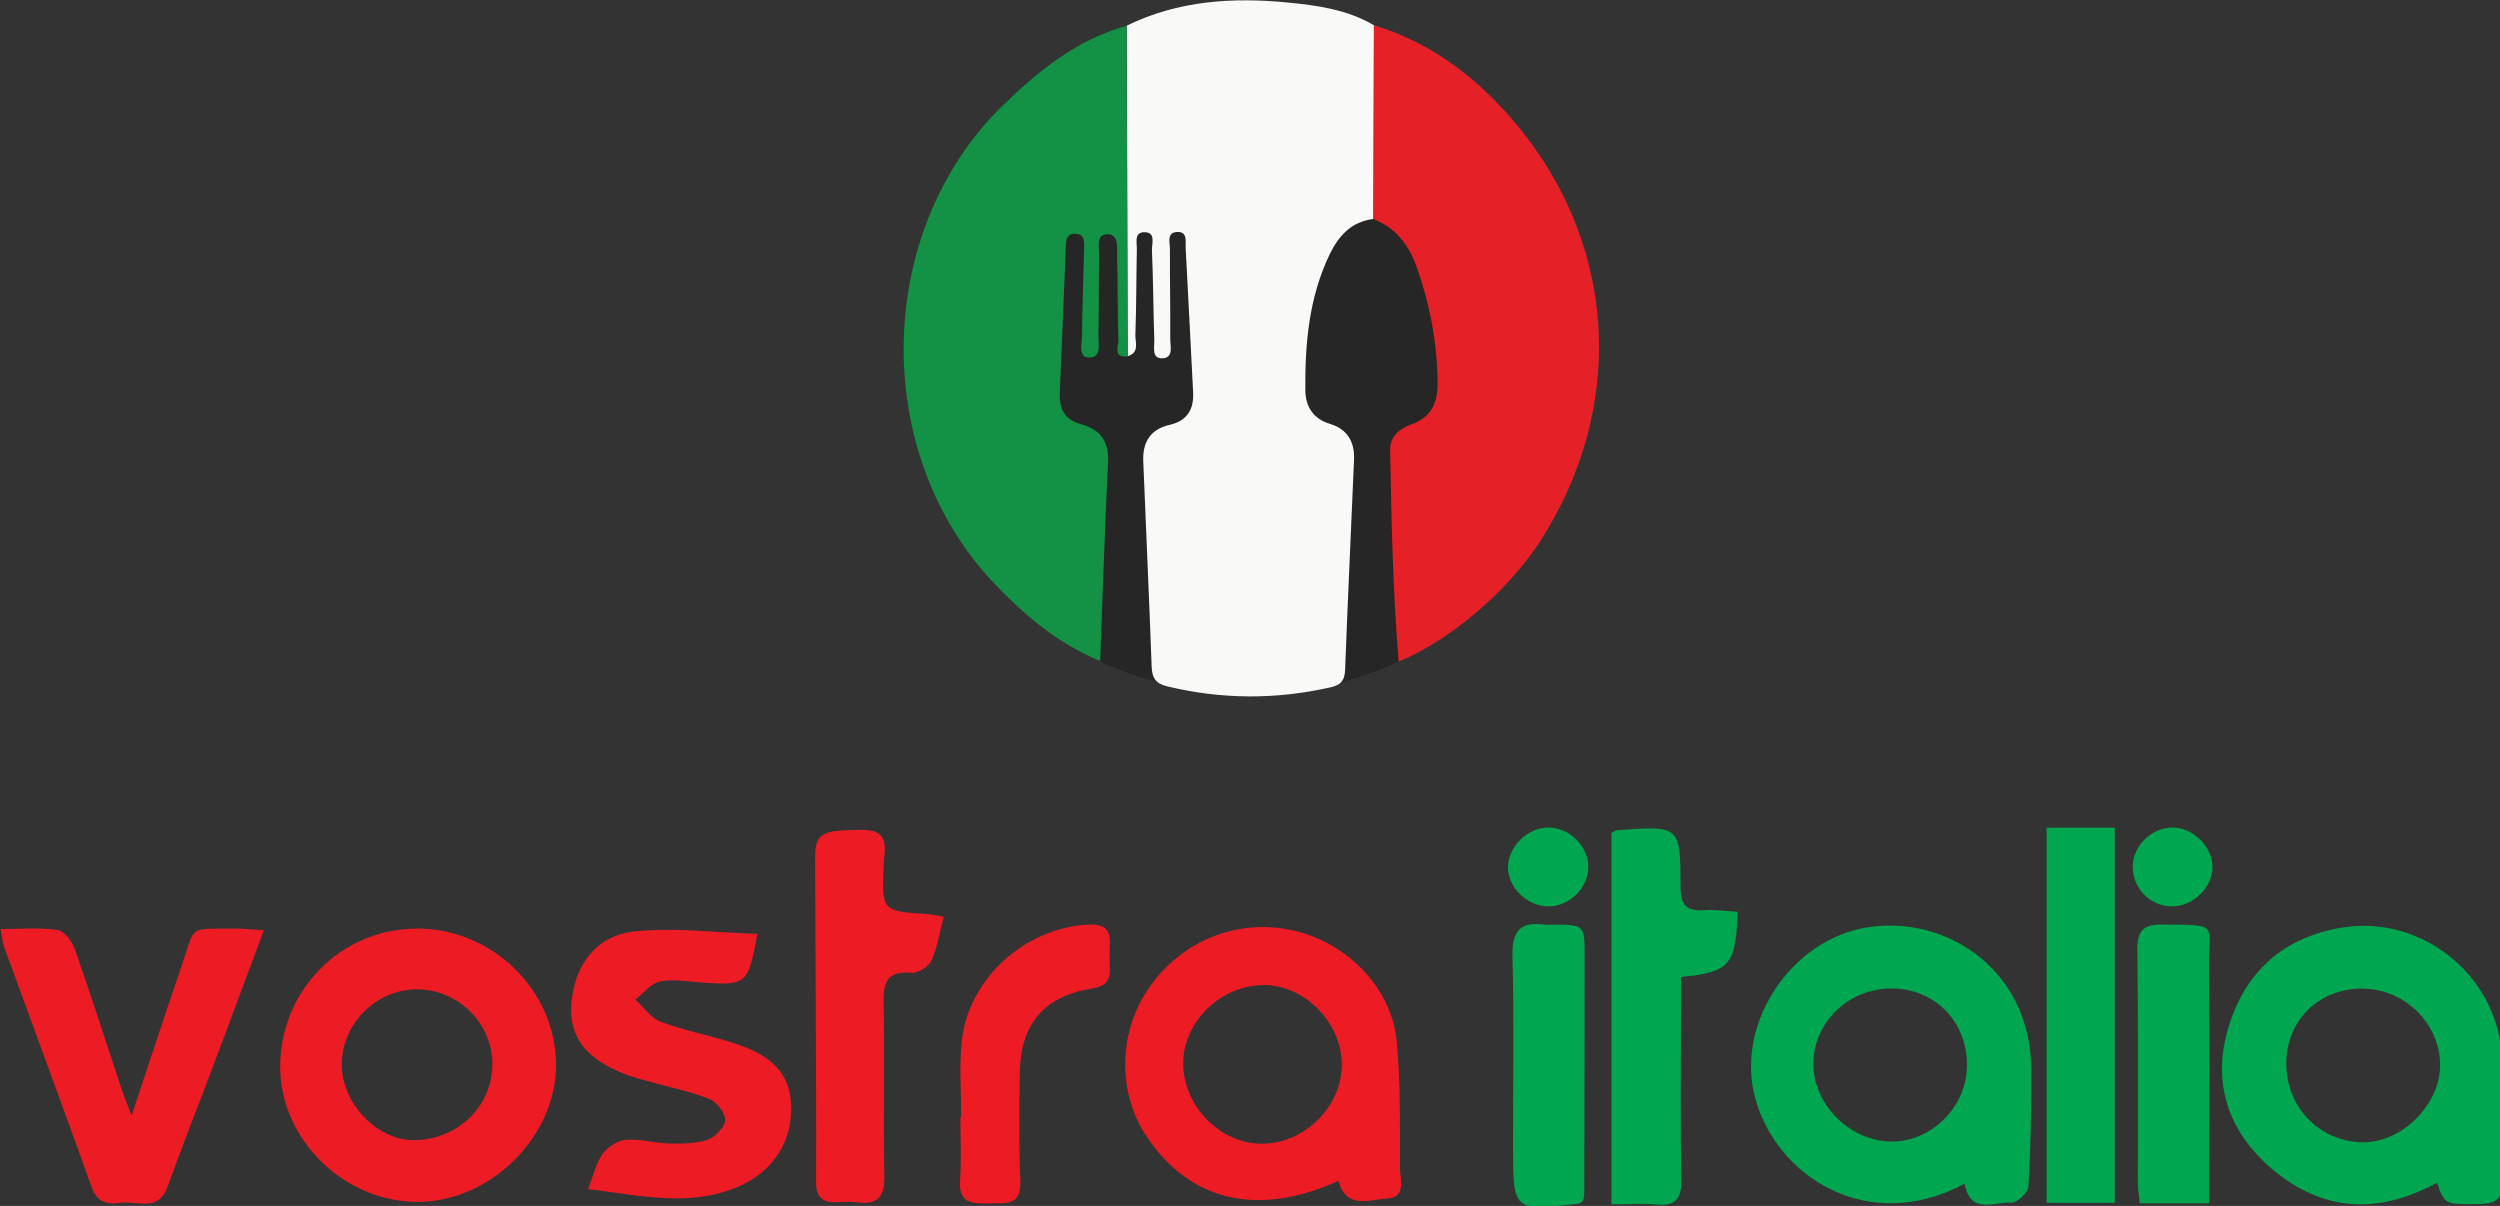 <?xml version="1.0" encoding="UTF-8" standalone="no"?>
<!-- Created with Inkscape (http://www.inkscape.org/) -->

<svg
   width="83.807mm"
   height="40.427mm"
   viewBox="0 0 83.807 40.427"
   version="1.1"
   id="svg12"
   xml:space="preserve"
   xmlns:inkscape="http://www.inkscape.org/namespaces/inkscape"
   xmlns:sodipodi="http://sodipodi.sourceforge.net/DTD/sodipodi-0.dtd"
   xmlns="http://www.w3.org/2000/svg"
   xmlns:svg="http://www.w3.org/2000/svg"><rect x="0" y="0" width="83.807" height="40.427" fill="#333333" stroke="none"/><sodipodi:namedview
     id="namedview14"
     pagecolor="#ffffff"
     bordercolor="#111111"
     borderopacity="1"
     inkscape:showpageshadow="0"
     inkscape:pageopacity="0"
     inkscape:pagecheckerboard="1"
     inkscape:deskcolor="#d1d1d1"
     inkscape:document-units="mm"
     showgrid="false" /><defs
     id="defs9"><clipPath
       id="90058448c6"><path
         d="m 192.125,49.125 h 23.746 v 66.488 H 192.125 Z m 0,0"
         clip-rule="nonzero"
         id="path9" /></clipPath><clipPath
       id="accc9ecbf8"><path
         d="m 192.156,51.773 c 4.895,-2.402 10.121,-2.719 15.414,-2.191 2.773,0.277 5.582,0.676 8.066,2.145 -0.012,6.129 -0.031,12.27 -0.051,18.402 -2.082,0.25 -3.289,1.586 -4.148,3.352 -1.961,4.086 -2.352,8.461 -2.312,12.898 0.012,1.547 0.738,2.723 2.324,3.199 1.684,0.512 2.371,1.727 2.301,3.402 -0.277,6.66 -0.598,13.309 -0.848,19.969 -0.039,1.004 -0.398,1.434 -1.375,1.652 -5.203,1.18 -10.379,1.156 -15.551,-0.098 -1.039,-0.25 -1.406,-0.77 -1.445,-1.855 -0.23,-6.508 -0.539,-13.008 -0.797,-19.52 -0.07,-1.785 0.656,-3.031 2.5,-3.449 1.664,-0.379 2.324,-1.465 2.234,-3.121 -0.238,-4.555 -0.461,-9.121 -0.707,-13.68 -0.031,-0.605 0.207,-1.574 -0.82,-1.516 -1.004,0.051 -0.676,1.008 -0.676,1.605 -0.012,2.844 0.051,5.695 0.031,8.535 0,0.688 0.328,1.773 -0.691,1.855 -1.105,0.078 -0.805,-1.039 -0.824,-1.727 -0.09,-2.84 -0.102,-5.691 -0.223,-8.531 -0.027,-0.629 0.422,-1.766 -0.777,-1.715 -0.938,0.039 -0.637,1.023 -0.656,1.633 -0.059,2.691 -0.039,5.395 -0.141,8.086 -0.027,0.707 0.43,1.703 -0.727,2.055 -0.031,-10.469 -0.051,-20.938 -0.082,-31.406"
         clip-rule="nonzero"
         id="path12" /></clipPath><clipPath
       id="1109c634b2"><path
         d="m 215.574,51.5 h 21.668 v 60.848 h -21.668 z m 0,0"
         clip-rule="nonzero"
         id="path15" /></clipPath><clipPath
       id="72cbde54d8"><path
         d="m 215.598,70.129 c 0.019,-6.133 0.027,-12.273 0.047,-18.402 5.543,1.684 9.941,5.102 13.559,9.449 9.602,11.555 10.379,26.887 2.215,39.57 -3.012,4.676 -8.535,9.402 -13.43,11.414 -0.559,-6.738 -0.688,-13.418 -0.809,-20.109 -0.019,-1.324 0.957,-2.043 2.023,-2.422 1.957,-0.707 2.504,-2.102 2.484,-4.016 -0.051,-3.781 -0.738,-7.43 -2.004,-10.969 -0.738,-2.055 -1.973,-3.68 -4.078,-4.504"
         clip-rule="nonzero"
         id="path18" /></clipPath><clipPath
       id="ce1d7c994f"><path
         d="m 170.758,51.5 h 21.664 v 60.848 h -21.664 z m 0,0"
         clip-rule="nonzero"
         id="path21" /></clipPath><clipPath
       id="dc9045a1ca"><path
         d="m 192.156,51.773 c 0.031,10.469 0.062,20.938 0.082,31.406 -1.406,0.148 -0.848,-0.969 -0.867,-1.516 -0.09,-2.613 -0.039,-5.246 -0.121,-7.855 -0.019,-0.828 0.199,-2.195 -0.848,-2.234 -1.234,-0.039 -0.836,1.328 -0.855,2.145 -0.062,2.473 -0.012,4.945 -0.07,7.406 -0.019,0.828 0.34,2.164 -0.879,2.164 -1.066,0 -0.688,-1.305 -0.676,-2.043 0.008,-2.691 0.129,-5.383 0.188,-8.078 0.012,-0.645 0.172,-1.555 -0.727,-1.633 -1.117,-0.109 -0.988,0.918 -1.016,1.613 -0.203,4.488 -0.352,8.965 -0.559,13.449 -0.07,1.555 0.438,2.594 2.023,3.023 1.824,0.488 2.652,1.625 2.562,3.617 -0.312,6.18 -0.5,12.371 -0.75,18.871 -4.125,-1.734 -7.207,-4.387 -10.008,-7.316 -11.855,-12.402 -11.477,-33.559 0.809,-45.492 3.379,-3.277 7.027,-6.219 11.703,-7.516"
         clip-rule="nonzero"
         id="path24" /></clipPath><clipPath
       id="3ce7f9e20b"><path
         d="m 192,137.359 h 26.234 v 26.105 H 192 Z m 0,0"
         clip-rule="nonzero"
         id="path105" /></clipPath><clipPath
       id="6c8394d300"><path
         d="m 205.172,142.883 c -4.066,-0.012 -7.676,3.508 -7.645,7.477 0.019,4.055 3.59,7.637 7.535,7.586 4.07,-0.051 7.578,-3.598 7.527,-7.598 -0.051,-3.949 -3.539,-7.457 -7.406,-7.477 m 7.078,18.602 c -7.676,3.473 -14.059,1.938 -18.176,-4.164 -2.82,-4.199 -2.75,-9.902 0.191,-14.16 3.18,-4.605 8.664,-6.719 13.996,-5.383 4.977,1.238 9.062,5.484 9.531,10.449 0.379,3.977 0.297,7.996 0.309,12.004 0,1.086 0.648,2.832 -1.246,2.93 -1.645,0.09 -3.809,1.086 -4.605,-1.676"
         clip-rule="nonzero"
         id="path108" /></clipPath><clipPath
       id="dce3aa7170"><path
         d="M 111.68,137.359 H 138 v 26.285 h -26.32 z m 0,0"
         clip-rule="nonzero"
         id="path111" /></clipPath><clipPath
       id="5795791feb"><path
         d="m 131.926,150.539 c 0.07,-3.859 -3.039,-7.109 -6.926,-7.25 -3.93,-0.141 -7.32,3.102 -7.379,7.051 -0.059,3.648 3.238,7.207 6.719,7.266 4.129,0.059 7.508,-3.09 7.578,-7.066 m -7.258,-13.031 c 7.227,-0.051 13.297,5.852 13.309,12.949 0.012,6.809 -6.203,12.98 -13.102,13.012 -6.957,0.027 -13,-5.824 -13.09,-12.672 -0.098,-7.289 5.676,-13.23 12.883,-13.281"
         clip-rule="nonzero"
         id="path114" /></clipPath><clipPath
       id="d97ef50db6"><path
         d="m 85.219,137.359 h 25.039 v 26.285 H 85.219 Z m 0,0"
         clip-rule="nonzero"
         id="path117" /></clipPath><clipPath
       id="b68c754a93"><path
         d="m 110.223,137.668 c -1.625,4.355 -3.121,8.395 -4.637,12.422 -1.492,3.977 -3.059,7.914 -4.496,11.914 -0.895,2.5 -2.941,1.316 -4.535,1.555 -1.215,0.188 -2.184,-0.07 -2.691,-1.508 -2.73,-7.625 -5.555,-15.223 -8.324,-22.84 -0.148,-0.418 -0.168,-0.875 -0.32,-1.652 1.914,0 3.691,-0.172 5.406,0.09 0.645,0.098 1.395,1.094 1.652,1.844 1.535,4.367 2.941,8.781 4.398,13.168 0.227,0.699 0.516,1.375 0.984,2.621 1.688,-5.062 3.152,-9.578 4.699,-14.066 1.434,-4.164 0.527,-3.648 5.281,-3.699 0.688,0 1.367,0.082 2.574,0.152"
         clip-rule="nonzero"
         id="path120" /></clipPath><clipPath
       id="a37011aa1f"><path
         d="m 139.383,137.535 h 20.957 v 25.754 h -20.957 z m 0,0"
         clip-rule="nonzero"
         id="path123" /></clipPath><clipPath
       id="40a1fbaf23"><path
         d="m 157.09,138.008 c -0.855,4.734 -1.047,4.883 -4.844,4.664 -1.457,-0.09 -2.953,-0.391 -4.359,-0.148 -0.875,0.148 -1.605,1.125 -2.391,1.734 0.797,0.719 1.477,1.754 2.402,2.102 2.234,0.84 4.598,1.277 6.867,2.004 2.844,0.918 5.316,2.285 5.523,5.742 0.211,3.461 -1.605,6.43 -4.953,7.887 -4.645,2.023 -9.312,0.867 -14.328,0.258 0.559,-1.395 0.777,-2.512 1.387,-3.34 0.48,-0.645 1.406,-1.273 2.184,-1.336 1.355,-0.109 2.75,0.32 4.137,0.352 1.219,0.027 2.512,0.019 3.641,-0.359 0.719,-0.25 1.633,-1.176 1.676,-1.836 0.039,-0.656 -0.77,-1.742 -1.449,-2.012 -1.773,-0.719 -3.688,-1.098 -5.543,-1.617 -0.887,-0.246 -1.793,-0.477 -2.648,-0.816 -3.672,-1.457 -5.215,-3.57 -4.965,-6.668 0.297,-3.641 2.359,-6.473 6.039,-6.84 3.75,-0.391 7.586,0.117 11.625,0.238"
         clip-rule="nonzero"
         id="path126" /></clipPath><clipPath
       id="01442bcd54"><path
         d="m 162.473,128.125 h 12.43 v 35.52 h -12.43 z m 0,0"
         clip-rule="nonzero"
         id="path129" /></clipPath><clipPath
       id="4ed800f2c8"><path
         d="m 174.785,136.402 c -0.418,1.562 -0.605,2.961 -1.176,4.176 -0.27,0.566 -1.285,1.188 -1.902,1.137 -2.273,-0.199 -2.672,0.867 -2.633,2.852 0.109,5.473 -0.031,10.957 0.07,16.43 0.027,1.883 -0.52,2.762 -2.473,2.523 -0.688,-0.082 -1.387,-0.051 -2.086,-0.023 -1.383,0.07 -1.941,-0.578 -1.922,-1.941 0.027,-2.934 0.008,-5.863 0,-8.793 -0.031,-7.238 -0.051,-14.488 -0.09,-21.723 -0.012,-2.633 0.496,-2.863 4.434,-2.902 2.273,-0.019 2.305,1.227 2.105,2.832 -0.019,0.148 -0.019,0.309 -0.031,0.457 -0.18,4.438 -0.18,4.438 4.129,4.707 0.379,0.019 0.746,0.117 1.594,0.258"
         clip-rule="nonzero"
         id="path132" /></clipPath><clipPath
       id="7dd5ea0a7c"><path
         d="m 176.324,137.004 h 14.383 v 26.641 h -14.383 z m 0,0"
         clip-rule="nonzero"
         id="path135" /></clipPath><clipPath
       id="541b8651ce"><path
         d="m 176.449,155.441 c 0,-2.391 -0.199,-4.793 0.043,-7.168 0.586,-5.98 6.039,-10.875 12.07,-11.137 1.379,-0.059 2.055,0.379 1.996,1.797 -0.031,0.766 -0.031,1.543 0,2.312 0.051,1.195 -0.391,1.754 -1.676,1.953 -4.586,0.73 -6.828,3.41 -6.879,8.098 -0.031,3.398 -0.09,6.797 0.059,10.195 0.102,2.375 -1.395,2.094 -2.871,2.117 -1.523,0.019 -3,0.156 -2.852,-2.156 0.133,-2.004 0.031,-4.016 0.031,-6.02 0.031,0 0.059,0 0.102,0"
         clip-rule="nonzero"
         id="path138" /></clipPath><clipPath
       id="9f5595e96f"><path
         d="m 251.422,137.133 h 26.777 v 26.777 h -26.777 z m 0,0"
         clip-rule="nonzero"
         id="path141" /></clipPath><clipPath
       id="e20e339ef6"><path
         d="m 264.738,143.203 c -4.086,0 -7.438,3.32 -7.367,7.285 0.07,3.801 3.488,7.18 7.336,7.25 3.852,0.07 7.219,-3.27 7.25,-7.188 0.031,-4.219 -3.051,-7.359 -7.207,-7.348 m 6.977,18.543 c -9.23,4.934 -17.926,-0.73 -19.898,-8.195 -1.883,-7.141 3.52,-15.055 10.719,-16.16 7.664,-1.176 15.492,4.227 15.52,13.527 0.012,3.707 -0.059,7.418 -0.277,11.105 -0.031,0.57 -1.086,1.555 -1.605,1.516 -1.574,-0.129 -3.879,1.227 -4.457,-1.793"
         clip-rule="nonzero"
         id="path144" /></clipPath><clipPath
       id="ff20b13f37"><path
         d="m 296.172,137.133 h 26.777 v 26.598 h -26.777 z m 0,0"
         clip-rule="nonzero"
         id="path147" /></clipPath><clipPath
       id="ddf20874b9"><path
         d="m 309.582,143.211 c -4.148,-0.039 -7.238,2.934 -7.297,7.02 -0.062,4.156 3.051,7.457 7.148,7.578 3.785,0.109 7.504,-3.582 7.457,-7.398 -0.051,-3.898 -3.359,-7.148 -7.309,-7.188 m 7.02,18.422 c -5.645,3.07 -10.879,2.734 -15.633,-1.266 -4.207,-3.547 -5.773,-8.223 -4.18,-13.488 1.586,-5.242 5.164,-8.543 10.797,-9.473 7.699,-1.266 15.246,4.816 15.184,13.082 -0.027,3.707 -0.066,7.418 0.012,11.117 0.031,1.504 -0.539,2.012 -2.016,2.043 -3.387,0.07 -3.477,0.098 -4.156,-2.016"
         clip-rule="nonzero"
         id="path150" /></clipPath><clipPath
       id="6c82bfcf6b"><path
         d="m 238.121,128 h 12.223 v 35.91 h -12.223 z m 0,0"
         clip-rule="nonzero"
         id="path153" /></clipPath><clipPath
       id="bfe8ddc08f"><path
         d="M 238.199,163.711 V 128.438 c 0.238,-0.129 0.371,-0.25 0.508,-0.258 5.984,-0.461 6.051,-0.461 6.051,5.391 0,1.797 0.641,2.312 2.297,2.195 1.035,-0.07 2.09,0.098 3.129,0.16 -0.18,5.074 -0.738,5.73 -5.383,6.18 0,0.848 0,1.734 0,2.613 0,5.551 -0.07,11.105 0.027,16.656 0.031,1.855 -0.578,2.512 -2.391,2.344 -1.355,-0.121 -2.73,-0.019 -4.246,-0.019"
         clip-rule="nonzero"
         id="path156" /></clipPath><clipPath
       id="6e809c4f35"><path
         d="m 279.523,127.93 h 6.469 v 35.629 h -6.469 z m 0,0"
         clip-rule="nonzero"
         id="path159" /></clipPath><clipPath
       id="8648db23b3"><path
         d="m 228.777,137 h 7.008 v 27 h -7.008 z m 0,0"
         clip-rule="nonzero"
         id="path162" /></clipPath><clipPath
       id="deafad6e73"><path
         d="m 235.508,163.34 c -0.25,0.199 -0.301,0.289 -0.367,0.289 -6.281,0.738 -6.293,0.738 -6.293,-5.453 -0.008,-6.031 0.102,-12.062 -0.051,-18.086 -0.059,-2.41 0.809,-3.258 3.082,-2.949 0.23,0.031 0.469,0 0.699,0 3.07,0.008 3.078,0.008 3.07,3.02 0,7.496 -0.019,14.996 -0.031,22.504 0,0.227 -0.07,0.457 -0.109,0.688"
         clip-rule="nonzero"
         id="path165" /></clipPath><clipPath
       id="a7533d7215"><path
         d="m 288.086,137 h 7.008 v 26.73 h -7.008 z m 0,0"
         clip-rule="nonzero"
         id="path168" /></clipPath><clipPath
       id="653168fc57"><path
         d="m 294.938,163.598 h -6.562 c -0.07,-0.676 -0.188,-1.266 -0.188,-1.852 -0.012,-7.41 0.051,-14.805 -0.051,-22.215 -0.031,-1.863 0.637,-2.422 2.395,-2.402 5.492,0.062 4.363,-0.207 4.406,4.207 0.07,7.32 0.019,14.648 0.019,22.262"
         clip-rule="nonzero"
         id="path171" /></clipPath><clipPath
       id="5cfd86ee07"><path
         d="M 228.238,127.785 H 236 v 7.73 h -7.762 z m 0,0"
         clip-rule="nonzero"
         id="path174" /></clipPath><clipPath
       id="d465a93c06"><path
         d="m 232.238,127.918 c 1.965,0.019 3.719,1.734 3.758,3.68 0.039,2.023 -1.793,3.848 -3.836,3.809 -1.977,-0.039 -3.75,-1.754 -3.789,-3.648 -0.031,-1.996 1.844,-3.859 3.867,-3.84"
         clip-rule="nonzero"
         id="path177" /></clipPath><clipPath
       id="0d92c3cdcf"><path
         d="m 287.547,127.785 h 7.906 v 7.73 h -7.906 z m 0,0"
         clip-rule="nonzero"
         id="path180" /></clipPath><clipPath
       id="36f29c0ff0"><path
         d="m 291.379,135.406 c -2.105,-0.031 -3.762,-1.805 -3.672,-3.918 0.082,-1.926 1.895,-3.609 3.828,-3.57 1.926,0.039 3.719,1.824 3.738,3.73 0.023,1.973 -1.863,3.797 -3.906,3.758"
         clip-rule="nonzero"
         id="path183" /></clipPath></defs><g
     inkscape:label="Layer 1"
     inkscape:groupmode="layer"
     id="layer1"
     transform="translate(-74.093,-44.716)"><g
       id="g580"
       transform="matrix(0.353,0,0,0.353,44.03,27.302)"><path
         style="fill:#262626;fill-opacity:1;stroke:none;stroke-width:0.75px;stroke-linecap:butt;stroke-linejoin:miter;stroke-opacity:1"
         d="m 189.617,112.123 c 0,0 13.344,7.08 28.399,0.02 15.055,-7.06 1.571,-44.753 1.571,-44.753 l -36.374,2.148 2.406,33.994 z"
         id="path2796"
         transform="translate(1.1220472e-6)" /><g
         clip-path="url(#90058448c6)"
         id="g192"
         transform="translate(1.1220472e-6)"><g
           clip-path="url(#accc9ecbf8)"
           id="g190"><path
             fill="#f9f9f8"
             d="m 166.008,44.379 h 75.984 v 75.984 h -75.984 z m 0,0"
             fill-opacity="1"
             fill-rule="nonzero"
             id="path188" /></g></g><g
         clip-path="url(#1109c634b2)"
         id="g198"><g
           clip-path="url(#72cbde54d8)"
           id="g196"><path
             fill="#e52026"
             d="m 166.008,44.379 h 75.984 v 75.984 h -75.984 z m 0,0"
             fill-opacity="1"
             fill-rule="nonzero"
             id="path194" /></g></g><g
         clip-path="url(#ce1d7c994f)"
         id="g204"><g
           clip-path="url(#dc9045a1ca)"
           id="g202"><path
             fill="#139145"
             d="m 166.008,44.379 h 75.984 v 75.984 h -75.984 z m 0,0"
             fill-opacity="1"
             fill-rule="nonzero"
             id="path200" /></g></g><g
         clip-path="url(#3ce7f9e20b)"
         id="g290"><g
           clip-path="url(#6c8394d300)"
           id="g288"><path
             fill="#ed1c24"
             d="M 80.246,123.152 H 223.207 v 45.465 H 80.246 Z m 0,0"
             fill-opacity="1"
             fill-rule="nonzero"
             id="path286" /></g></g><g
         clip-path="url(#dce3aa7170)"
         id="g296"><g
           clip-path="url(#5795791feb)"
           id="g294"><path
             fill="#ed1c24"
             d="M 80.246,123.152 H 223.207 v 45.465 H 80.246 Z m 0,0"
             fill-opacity="1"
             fill-rule="nonzero"
             id="path292" /></g></g><g
         clip-path="url(#d97ef50db6)"
         id="g302"><g
           clip-path="url(#b68c754a93)"
           id="g300"><path
             fill="#ed1c24"
             d="M 80.246,123.152 H 223.207 v 45.465 H 80.246 Z m 0,0"
             fill-opacity="1"
             fill-rule="nonzero"
             id="path298" /></g></g><g
         clip-path="url(#a37011aa1f)"
         id="g308"><g
           clip-path="url(#40a1fbaf23)"
           id="g306"><path
             fill="#ed1c24"
             d="M 80.246,123.152 H 223.207 v 45.465 H 80.246 Z m 0,0"
             fill-opacity="1"
             fill-rule="nonzero"
             id="path304" /></g></g><g
         clip-path="url(#01442bcd54)"
         id="g314"><g
           clip-path="url(#4ed800f2c8)"
           id="g312"><path
             fill="#ed1c24"
             d="M 80.246,123.152 H 223.207 v 45.465 H 80.246 Z m 0,0"
             fill-opacity="1"
             fill-rule="nonzero"
             id="path310" /></g></g><g
         clip-path="url(#7dd5ea0a7c)"
         id="g320"><g
           clip-path="url(#541b8651ce)"
           id="g318"><path
             fill="#ed1c24"
             d="M 80.246,123.152 H 223.207 v 45.465 H 80.246 Z m 0,0"
             fill-opacity="1"
             fill-rule="nonzero"
             id="path316" /></g></g><g
         clip-path="url(#9f5595e96f)"
         id="g326"><g
           clip-path="url(#e20e339ef6)"
           id="g324"><path
             fill="#00a650"
             d="m 223.387,122.934 h 104.414 v 46.008 H 223.387 Z m 0,0"
             fill-opacity="1"
             fill-rule="nonzero"
             id="path322" /></g></g><g
         clip-path="url(#ff20b13f37)"
         id="g332"><g
           clip-path="url(#ddf20874b9)"
           id="g330"><path
             fill="#00a650"
             d="m 223.387,122.934 h 104.414 v 46.008 H 223.387 Z m 0,0"
             fill-opacity="1"
             fill-rule="nonzero"
             id="path328" /></g></g><g
         clip-path="url(#6c82bfcf6b)"
         id="g338"><g
           clip-path="url(#bfe8ddc08f)"
           id="g336"><path
             fill="#00a650"
             d="m 223.387,122.934 h 104.414 v 46.008 H 223.387 Z m 0,0"
             fill-opacity="1"
             fill-rule="nonzero"
             id="path334" /></g></g><g
         clip-path="url(#6e809c4f35)"
         id="g342"><path
           fill="#00a650"
           d="m 223.387,122.934 h 104.414 v 46.008 H 223.387 Z m 0,0"
           fill-opacity="1"
           fill-rule="nonzero"
           id="path340" /></g><g
         clip-path="url(#8648db23b3)"
         id="g348"><g
           clip-path="url(#deafad6e73)"
           id="g346"><path
             fill="#00a650"
             d="m 223.387,122.934 h 104.414 v 46.008 H 223.387 Z m 0,0"
             fill-opacity="1"
             fill-rule="nonzero"
             id="path344" /></g></g><g
         clip-path="url(#a7533d7215)"
         id="g354"><g
           clip-path="url(#653168fc57)"
           id="g352"><path
             fill="#00a650"
             d="m 223.387,122.934 h 104.414 v 46.008 H 223.387 Z m 0,0"
             fill-opacity="1"
             fill-rule="nonzero"
             id="path350" /></g></g><g
         clip-path="url(#5cfd86ee07)"
         id="g360"><g
           clip-path="url(#d465a93c06)"
           id="g358"><path
             fill="#00a650"
             d="m 223.387,122.934 h 104.414 v 46.008 H 223.387 Z m 0,0"
             fill-opacity="1"
             fill-rule="nonzero"
             id="path356" /></g></g><g
         clip-path="url(#0d92c3cdcf)"
         id="g366"><g
           clip-path="url(#36f29c0ff0)"
           id="g364"><path
             fill="#00a650"
             d="m 223.387,122.934 h 104.414 v 46.008 H 223.387 Z m 0,0"
             fill-opacity="1"
             fill-rule="nonzero"
             id="path362" /></g></g></g></g></svg>
